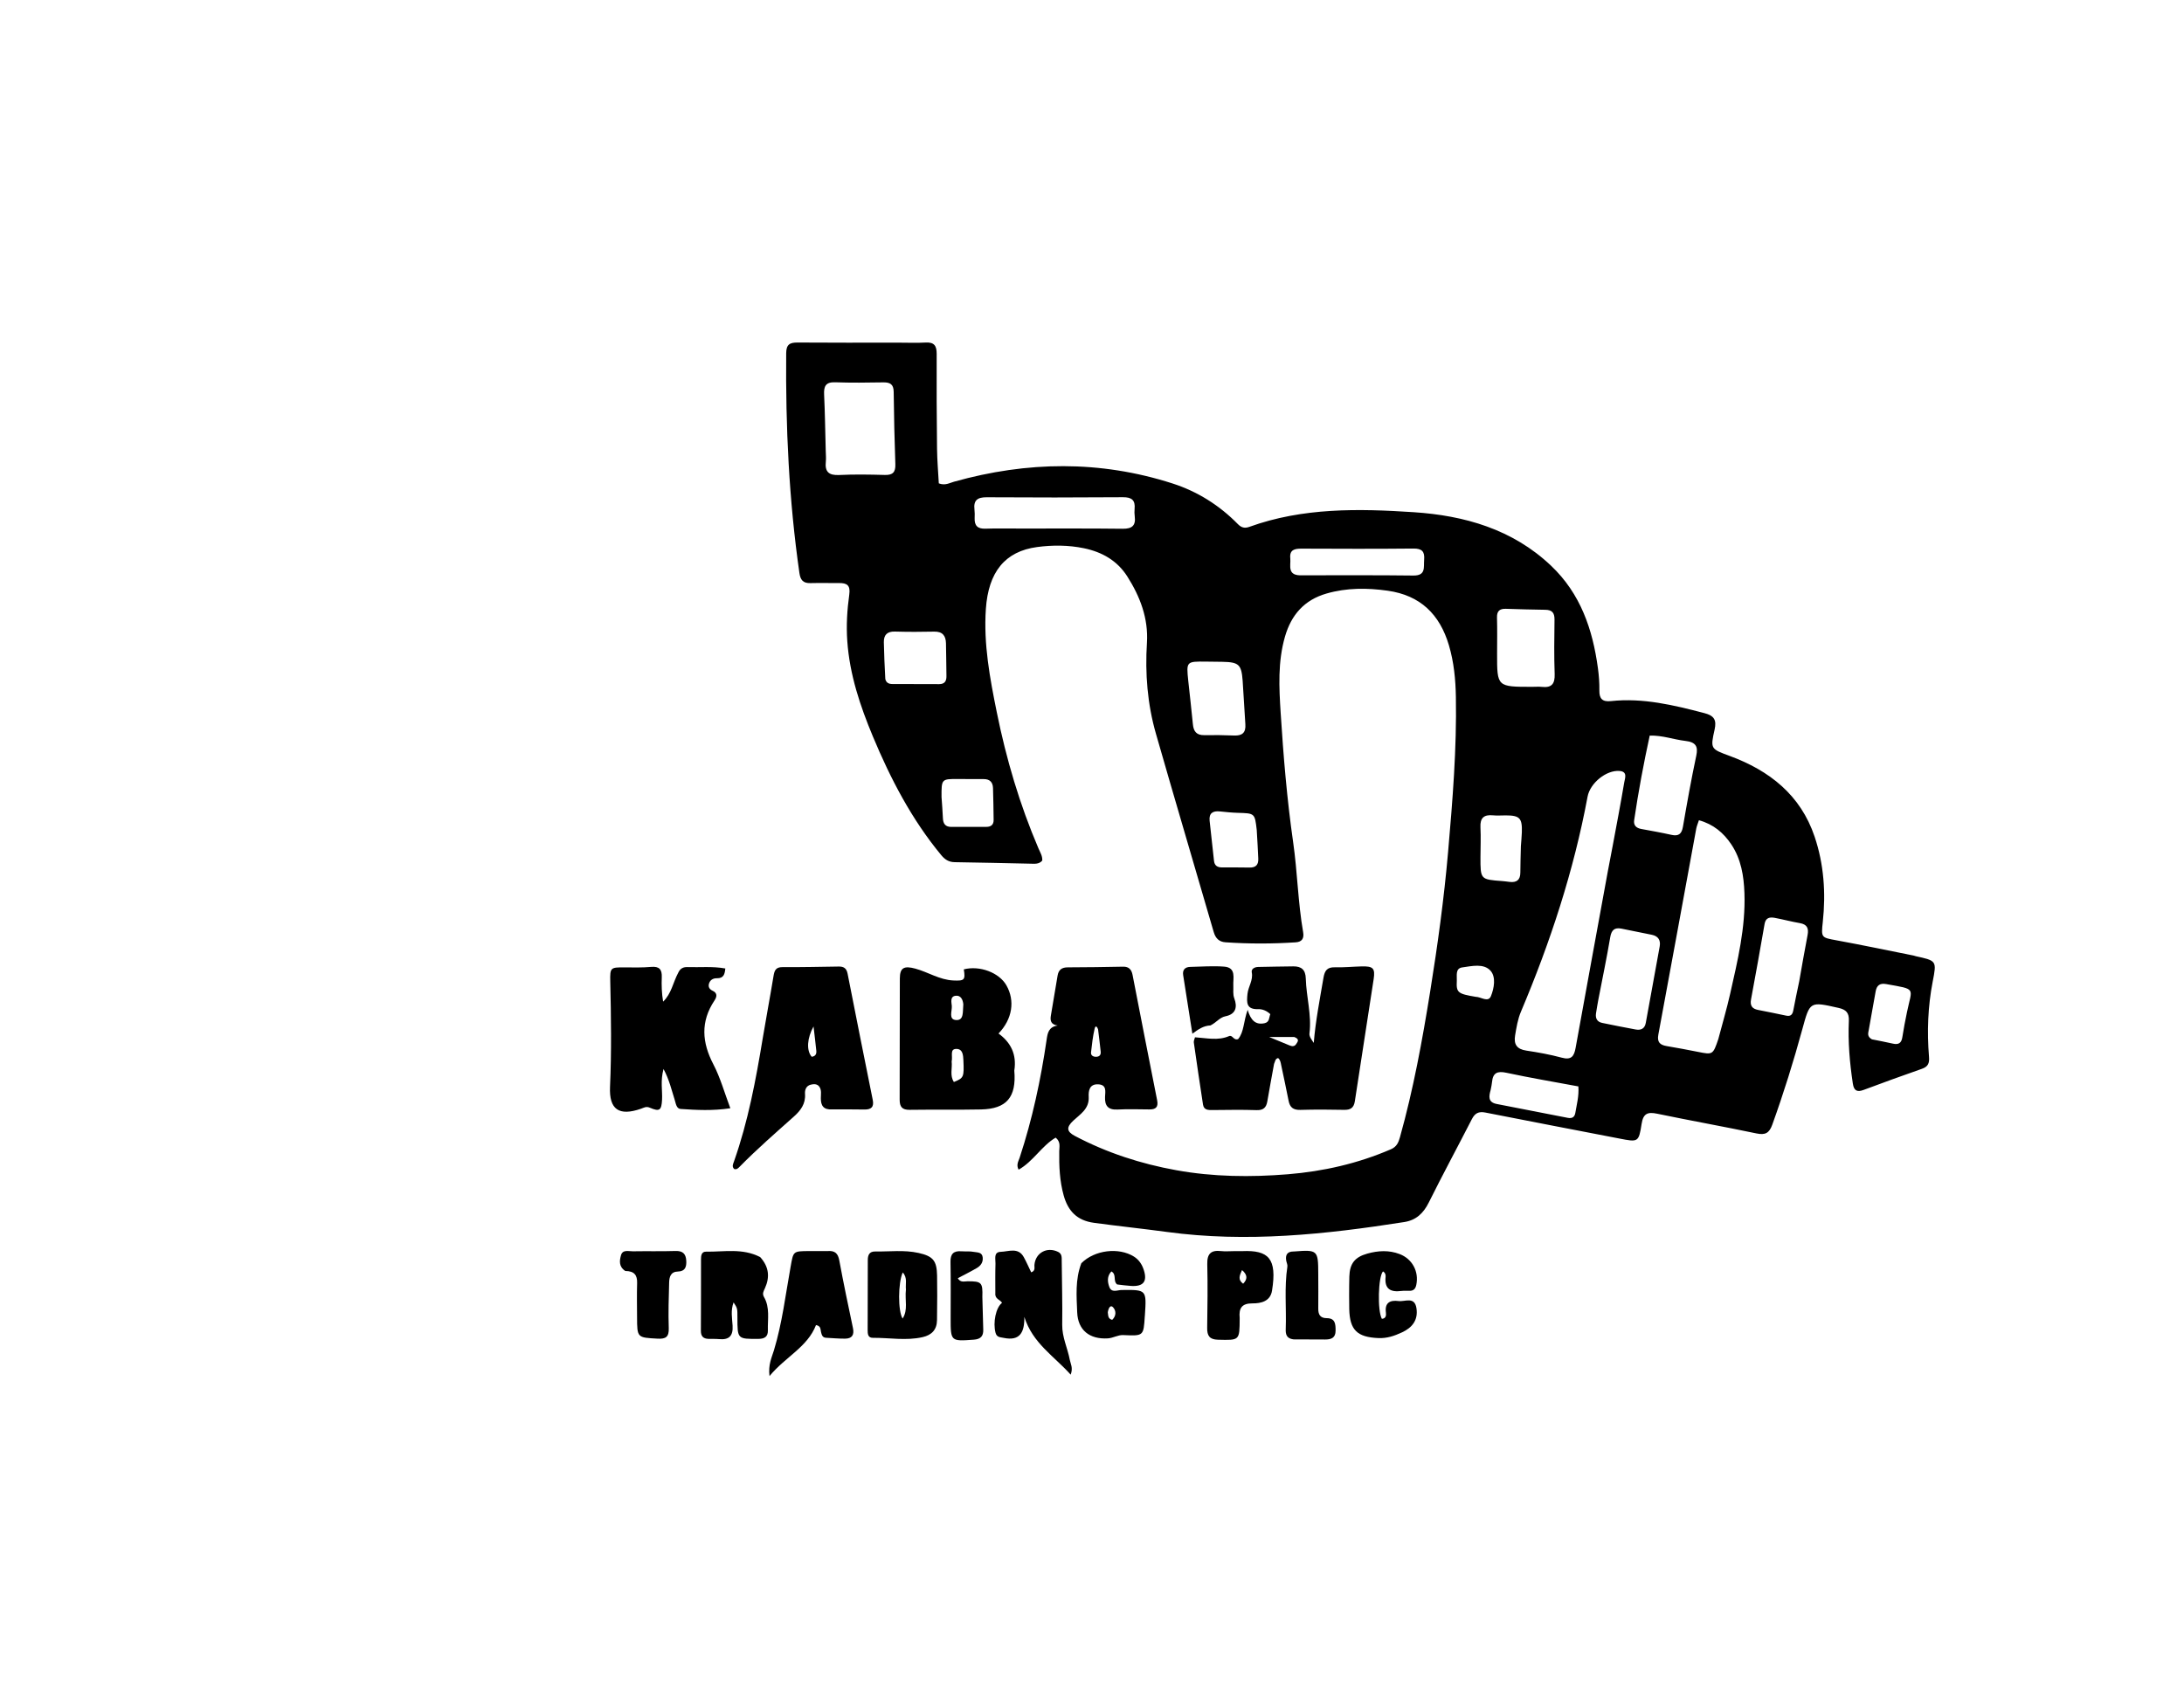 <svg version="1.1" id="Layer_1" xmlns="http://www.w3.org/2000/svg" xmlns:xlink="http://www.w3.org/1999/xlink" x="0px" y="0px"
	 width="100%" viewBox="0 0 1024 800" enable-background="new 0 0 1024 800" xml:space="preserve">
<path fill="#000000" opacity="1" stroke="none" 
	d="
M420.999,160.668 
	C425.665,160.669 429.843,160.858 433.995,160.617 
	C438.005,160.385 439.194,162.138 439.176,165.923 
	C439.107,180.755 439.176,195.589 439.345,210.421 
	C439.407,215.873 439.888,221.321 440.172,226.65 
	C443.086,227.798 445.182,226.47 447.348,225.863 
	C481.548,216.276 515.727,215.77 549.701,226.681 
	C561.409,230.44 571.733,236.918 580.406,245.77 
	C582.027,247.423 583.603,247.829 585.762,247.048 
	C610.846,237.969 637.015,238.467 662.879,240.173 
	C686.537,241.734 709.164,248.104 727.24,265.269 
	C741.065,278.397 746.746,295.107 749.213,313.331 
	C749.681,316.787 749.947,320.306 749.888,323.79 
	C749.821,327.73 751.396,329.168 755.297,328.75 
	C770.337,327.138 784.716,330.619 799.105,334.377 
	C803.708,335.579 804.932,337.583 803.908,342.142 
	C801.884,351.15 802.084,351.175 810.954,354.442 
	C829.676,361.337 844.236,372.786 850.808,392.304 
	C855.168,405.253 856.108,418.707 854.644,432.288 
	C853.845,439.7 853.904,439.603 861.046,440.913 
	C873.148,443.133 885.193,445.667 897.261,448.074 
	C897.586,448.139 897.894,448.289 898.218,448.36 
	C908.029,450.51 908.072,450.518 906.179,460.251 
	C903.904,471.948 903.473,483.744 904.444,495.577 
	C904.692,498.597 903.966,500.181 901.064,501.191 
	C891.941,504.363 882.868,507.681 873.818,511.055 
	C870.686,512.223 869.232,511.442 868.722,508.05 
	C867.256,498.303 866.421,488.517 866.863,478.673 
	C867.031,474.93 865.587,473.408 862.01,472.604 
	C848.505,469.568 848.624,469.487 845.048,482.597 
	C840.927,497.703 836.271,512.642 830.953,527.382 
	C829.519,531.357 827.642,532.324 823.553,531.468 
	C808.074,528.224 792.498,525.449 777.014,522.229 
	C772.522,521.294 770.45,522.082 769.682,527.046 
	C768.347,535.677 768.042,535.569 759.253,533.859 
	C738.334,529.789 717.391,525.837 696.489,521.686 
	C693.287,521.051 691.541,521.965 690.101,524.777 
	C683.419,537.818 676.448,550.713 669.922,563.831 
	C667.407,568.886 663.994,572.146 658.397,573.025 
	C621.462,578.822 584.499,582.745 547.052,577.658 
	C535.69,576.115 524.263,574.933 512.885,573.38 
	C504.976,572.3 500.761,567.827 498.736,560.597 
	C496.83,553.789 496.536,546.828 496.638,539.806 
	C496.668,537.775 497.422,535.438 494.96,533.437 
	C488.374,537.325 484.447,544.622 477.591,548.466 
	C476.358,546.18 477.54,544.472 478.072,542.858 
	C484.026,524.791 487.991,506.279 490.728,487.481 
	C491.163,484.499 491.612,481.491 495.917,480.872 
	C492.68,480.42 492.31,478.559 492.723,476.166 
	C493.799,469.935 494.829,463.697 495.867,457.46 
	C496.325,454.715 497.853,453.59 500.699,453.593 
	C509.344,453.6 517.989,453.423 526.633,453.277 
	C529.304,453.232 530.537,454.665 531.013,457.107 
	C534.834,476.71 538.634,496.317 542.54,515.902 
	C543.178,519.103 541.936,520.23 538.959,520.215 
	C533.959,520.19 528.947,519.99 523.963,520.265 
	C519.479,520.512 517.926,518.395 518.117,514.327 
	C518.242,511.67 518.955,508.608 514.851,508.44 
	C510.734,508.272 510.31,511.567 510.457,514.321 
	C510.761,519.999 506.43,522.46 503.168,525.53 
	C499.924,528.583 500.067,530.586 503.96,532.639 
	C518.968,540.554 534.884,545.719 551.559,548.723 
	C568.898,551.847 586.386,552.034 603.82,550.616 
	C620.461,549.262 636.692,545.577 652.144,538.898 
	C654.863,537.723 655.692,535.738 656.387,533.255 
	C662.682,510.779 666.869,487.868 670.568,464.856 
	C674.054,443.171 677.048,421.437 678.954,399.533 
	C681.063,375.304 683.039,351.087 682.611,326.749 
	C682.468,318.599 681.691,310.499 679.345,302.573 
	C675.041,288.031 665.91,279.146 650.656,276.989 
	C641.001,275.624 631.419,275.582 621.951,278.31 
	C611.551,281.306 605.426,288.297 602.474,298.54 
	C599.076,310.327 599.701,322.355 600.459,334.293 
	C601.747,354.559 603.42,374.824 606.314,394.926 
	C608.332,408.949 608.559,423.143 610.995,437.096 
	C611.51,440.049 610.424,441.667 607.512,441.859 
	C596.538,442.585 585.557,442.6 574.583,441.843 
	C571.582,441.636 569.92,439.97 569.063,437.016 
	C560.06,405.995 550.854,375.033 541.96,343.982 
	C537.983,330.099 536.848,315.846 537.756,301.412 
	C538.476,289.972 534.554,279.755 528.565,270.318 
	C523.861,262.905 516.743,258.825 508.191,257.065 
	C500.912,255.567 493.547,255.547 486.294,256.506 
	C471.15,258.51 463.416,268.307 462.24,285.502 
	C461.111,302.001 464.117,317.973 467.365,334.006 
	C471.809,355.947 478.1,377.271 486.919,397.854 
	C487.687,399.645 488.828,401.399 488.678,403.522 
	C487.15,405.313 485.063,405.02 483.105,404.983 
	C471.279,404.758 459.454,404.422 447.626,404.275 
	C444.817,404.239 443.004,403.014 441.307,400.965 
	C427.456,384.231 417.551,365.204 409.254,345.309 
	C403.285,330.997 398.376,316.375 397.265,300.653 
	C396.742,293.252 397.189,285.983 398.196,278.753 
	C398.8,274.417 397.095,273.364 393.416,273.395 
	C388.917,273.432 384.414,273.301 379.918,273.419 
	C376.567,273.507 375.287,271.956 374.824,268.728 
	C369.909,234.521 368.318,200.128 368.616,165.605 
	C368.652,161.47 370.332,160.585 374.003,160.615 
	C389.501,160.742 405,160.668 420.999,160.668 
M805.66,487.212 
	C807.523,480.15 809.6,473.137 811.204,466.017 
	C814.71,450.457 818.484,434.926 817.904,418.762 
	C817.613,410.647 816.329,402.818 811.756,395.954 
	C808.122,390.502 803.302,386.461 796.563,384.606 
	C796.002,386.337 795.522,387.399 795.317,388.512 
	C789.392,420.719 783.535,452.938 777.538,485.132 
	C776.872,488.709 778.327,489.978 781.464,490.512 
	C786.379,491.35 791.286,492.248 796.174,493.232 
	C803.049,494.616 803.154,494.596 805.66,487.212 
M753.855,408.547 
	C754.634,404.465 755.431,400.387 756.19,396.301 
	C758.009,386.5 759.899,376.711 761.544,366.88 
	C761.871,364.927 763.252,361.827 759.359,361.504 
	C753.146,360.989 745.544,367.18 744.355,373.561 
	C737.865,408.381 726.881,441.813 713.12,474.375 
	C711.6,477.971 711.032,481.698 710.388,485.461 
	C709.664,489.688 711.193,491.966 715.63,492.629 
	C721.212,493.463 726.803,494.476 732.246,495.944 
	C736.738,497.156 738.031,495.339 738.753,491.322 
	C743.665,463.999 748.732,436.705 753.855,408.547 
M387.161,211.45 
	C387.186,213.116 387.382,214.8 387.204,216.444 
	C386.69,221.176 388.552,222.97 393.419,222.732 
	C400.566,222.383 407.747,222.511 414.906,222.707 
	C418.639,222.809 419.921,221.353 419.797,217.707 
	C419.41,206.391 419.134,195.068 419.017,183.746 
	C418.979,180.124 417.297,179.24 414.058,179.296 
	C406.563,179.426 399.057,179.516 391.569,179.254 
	C387.157,179.1 386.209,181.091 386.396,184.994 
	C386.802,193.476 386.909,201.973 387.161,211.45 
M478.5,247.83 
	C494.47,247.841 510.441,247.74 526.409,247.933 
	C530.783,247.985 532.593,246.451 532.037,242.116 
	C531.889,240.967 531.858,239.778 531.971,238.627 
	C532.375,234.538 530.632,233.12 526.514,233.15 
	C505.222,233.307 483.928,233.316 462.636,233.173 
	C458.353,233.145 456.37,234.517 456.892,238.919 
	C457.047,240.234 457.031,241.58 456.976,242.907 
	C456.828,246.46 458.357,248.033 462.031,247.897 
	C467.181,247.706 472.343,247.84 478.5,247.83 
M749.394,468.81 
	C749.026,470.941 748.612,473.066 748.305,475.207 
	C747.976,477.506 748.818,479.158 751.228,479.649 
	C756.443,480.712 761.659,481.778 766.896,482.729 
	C769.331,483.172 771.149,482.406 771.65,479.638 
	C773.812,467.685 776.028,455.741 778.171,443.785 
	C778.696,440.858 777.484,438.935 774.471,438.322 
	C769.738,437.36 765.007,436.389 760.27,435.447 
	C756.971,434.791 755.543,436.107 754.969,439.52 
	C753.369,449.039 751.382,458.492 749.394,468.81 
M790.109,347.4 
	C784.711,346.77 779.507,344.767 773.495,344.922 
	C770.622,358.129 768.155,371.309 766.204,384.587 
	C765.85,386.996 767.158,388.271 769.503,388.701 
	C774.241,389.572 778.987,390.419 783.687,391.464 
	C787.064,392.216 788.492,391.027 789.076,387.636 
	C790.994,376.507 792.98,365.383 795.324,354.338 
	C796.22,350.118 795.246,347.969 790.109,347.4 
M718.462,322.054 
	C719.962,322.057 721.476,321.924 722.959,322.086 
	C727.562,322.589 729.087,320.608 728.923,316.044 
	C728.618,307.555 728.744,299.046 728.853,290.548 
	C728.893,287.416 727.767,285.957 724.536,285.93 
	C718.375,285.879 712.215,285.65 706.055,285.47 
	C703.2,285.386 701.796,286.47 701.888,289.583 
	C702.055,295.244 701.938,300.914 701.932,306.581 
	C701.916,322.067 701.914,322.067 718.462,322.054 
M843.593,460.122 
	C844.883,452.921 846.095,445.704 847.497,438.524 
	C848.127,435.302 847.328,433.442 843.866,432.848 
	C839.935,432.173 836.07,431.128 832.149,430.391 
	C829.842,429.957 827.873,430.236 827.353,433.234 
	C825.305,445.033 823.208,456.825 821.005,468.596 
	C820.456,471.531 821.483,473.008 824.295,473.558 
	C828.7,474.42 833.102,475.304 837.492,476.24 
	C839.693,476.709 840.469,475.622 840.834,473.668 
	C841.626,469.419 842.536,465.192 843.593,460.122 
M565.586,310.232 
	C556.22,310.128 556.197,310.13 557.133,319.241 
	C557.831,326.03 558.676,332.805 559.304,339.6 
	C559.617,342.988 561.036,344.774 564.639,344.718 
	C569.303,344.645 573.975,344.688 578.635,344.886 
	C582.473,345.05 584.186,343.517 583.903,339.601 
	C583.409,332.792 583.135,325.968 582.63,319.16 
	C582.065,311.545 580.822,310.465 573.045,310.324 
	C570.879,310.285 568.712,310.269 565.586,310.232 
M610.74,269.759 
	C628.037,269.772 645.336,269.65 662.63,269.871 
	C668.657,269.948 667.442,265.995 667.733,262.456 
	C668.051,258.6 666.712,257.174 662.683,257.215 
	C645.222,257.396 627.758,257.334 610.295,257.258 
	C607.034,257.244 604.552,257.742 604.969,261.778 
	C605.32,265.177 603.165,270.159 610.74,269.759 
M415.088,318.365 
	C415.475,320.146 416.725,320.729 418.386,320.733 
	C425.689,320.75 432.991,320.755 440.293,320.787 
	C442.86,320.798 443.801,319.433 443.754,317.019 
	C443.653,311.876 443.672,306.73 443.533,301.587 
	C443.438,298.084 441.897,296.075 437.998,296.17 
	C431.861,296.32 425.714,296.314 419.578,296.143 
	C415.913,296.041 414.339,297.754 414.405,301.174 
	C414.512,306.638 414.748,312.099 415.088,318.365 
M698.896,511.162 
	C698.064,514.109 697.625,516.862 701.747,517.659 
	C712.854,519.806 723.961,521.951 735.056,524.155 
	C737.156,524.572 738.301,523.779 738.624,521.792 
	C739.257,517.894 740.372,514.043 740.045,509.422 
	C728.775,507.32 717.486,505.423 706.304,503.024 
	C702.038,502.109 699.948,503.051 699.556,507.409 
	C699.467,508.401 699.246,509.382 698.896,511.162 
M713.088,396.75 
	C713.242,394.597 713.467,392.447 713.538,390.292 
	C713.759,383.612 712.548,382.357 706.005,382.339 
	C704.012,382.333 702.003,382.51 700.029,382.314 
	C695.787,381.892 693.899,383.493 694.132,387.928 
	C694.376,392.565 694.148,397.226 694.138,401.877 
	C694.116,412.387 694.12,412.382 704.312,413.132 
	C705.47,413.217 706.622,413.383 707.776,413.525 
	C711.075,413.929 712.83,412.634 712.835,409.15 
	C712.84,405.331 712.98,401.512 713.088,396.75 
M589.242,389.212 
	C588.335,381.32 588.333,381.363 580.419,381.143 
	C577.606,381.065 574.795,380.778 571.993,380.482 
	C568.695,380.134 566.77,381.25 567.146,384.854 
	C567.8,391.118 568.535,397.374 569.203,403.638 
	C569.447,405.926 570.843,406.729 572.938,406.736 
	C577.254,406.75 581.571,406.706 585.885,406.796 
	C588.89,406.859 590.102,405.421 589.955,402.534 
	C589.744,398.39 589.579,394.245 589.242,389.212 
M441.452,373.745 
	C441.674,377.056 441.964,380.364 442.098,383.678 
	C442.203,386.271 443.296,387.74 446.008,387.737 
	C451.485,387.73 456.962,387.722 462.438,387.721 
	C464.631,387.721 465.91,386.745 465.876,384.448 
	C465.804,379.47 465.754,374.491 465.588,369.516 
	C465.497,366.768 464.078,365.281 461.165,365.316 
	C457.183,365.365 453.199,365.28 449.216,365.27 
	C441.414,365.252 441.414,365.257 441.452,373.745 
M877.678,487.347 
	C880.931,488.006 884.2,488.595 887.431,489.346 
	C890.081,489.961 891.509,489.192 891.936,486.363 
	C892.53,482.427 893.314,478.517 894.11,474.615 
	C896.49,462.944 898.852,464.026 884.313,461.427 
	C881.438,460.913 879.917,462.035 879.424,464.88 
	C878.375,470.931 877.22,476.963 876.185,483.016 
	C875.947,484.412 875.294,486.013 877.678,487.347 
M691.885,467.408 
	C694.351,467.398 697.761,470.255 699.051,467.075 
	C700.551,463.381 701.478,458.077 698.847,455.166 
	C695.637,451.614 690.059,453.003 685.561,453.629 
	C682.252,454.09 683.176,457.564 683.05,459.878 
	C682.75,465.425 683.473,465.992 691.885,467.408 
M514.847,482.665 
	C514.504,481.588 513.673,480.51 513.248,482.289 
	C512.377,485.935 511.973,489.704 511.547,493.441 
	C511.393,494.789 512.387,495.498 513.743,495.53 
	C515.369,495.567 516.25,494.784 516.078,493.13 
	C515.741,489.868 515.329,486.613 514.847,482.665 
z"/>
<path fill="#000000" opacity="1" stroke="none" 
	d="
M597.362,498.861 
	C596.25,504.952 595.188,510.678 594.207,516.417 
	C593.712,519.317 592.382,520.654 589.166,520.542 
	C582.344,520.306 575.508,520.447 568.679,520.503 
	C566.583,520.52 564.462,520.612 564.047,517.926 
	C562.55,508.228 561.121,498.52 559.736,488.805 
	C559.631,488.067 560.079,487.249 560.289,486.391 
	C565.749,486.738 571.061,488.074 576.254,485.833 
	C577.922,485.113 578.347,488.048 580.528,487.22 
	C583.331,483.845 583.003,478.963 584.982,473.52 
	C586.422,478.439 588.73,480.718 592.929,479.78 
	C595.323,479.245 594.947,477.113 595.606,475.544 
	C593.868,473.881 591.798,473.137 589.995,473.197 
	C584.325,473.382 584.473,470.17 584.903,466.033 
	C585.259,462.602 587.63,459.678 586.91,455.961 
	C586.592,454.322 588.225,453.435 589.947,453.405 
	C595.435,453.308 600.922,453.18 606.41,453.134 
	C610.183,453.102 612.126,454.706 612.237,458.829 
	C612.468,467.436 615.057,475.884 613.959,484.626 
	C613.787,486.002 614.994,487.55 615.973,489.025 
	C616.814,478.702 618.815,468.621 620.53,458.49 
	C621.107,455.079 622.267,453.472 625.906,453.57 
	C630.056,453.682 634.219,453.26 638.378,453.149 
	C643.806,453.005 644.837,453.989 644.057,459.135 
	C641.165,478.214 638.131,497.271 635.245,516.35 
	C634.773,519.465 633.232,520.481 630.193,520.413 
	C623.366,520.259 616.529,520.235 609.703,520.43 
	C606.443,520.524 604.782,519.338 604.177,516.148 
	C603.122,510.591 601.861,505.074 600.724,499.533 
	C600.46,498.249 600.301,496.958 599.253,496.12 
	C597.829,496.488 597.929,497.697 597.362,498.861 
M606.85,486.262 
	C603.406,486.262 599.963,486.262 595.093,486.262 
	C599.145,487.938 601.883,489.084 604.633,490.202 
	C605.788,490.672 606.941,490.797 607.727,489.567 
	C608.418,488.486 609.552,487.291 606.85,486.262 
z"/>
<path fill="#000000" opacity="1" stroke="none" 
	d="
M390.28,520.201 
	C386.043,520.472 384.868,518.4 384.86,514.989 
	C384.855,513.195 385.296,511.229 384.204,509.62 
	C383.227,508.18 381.58,508.228 380.102,508.608 
	C377.927,509.168 377.314,511.112 377.445,512.925 
	C377.786,517.626 375.361,520.762 372.142,523.632 
	C363.583,531.262 354.938,538.799 346.887,546.98 
	C346.229,547.649 345.522,548.522 344.263,548.166 
	C343.001,547.024 343.755,545.705 344.166,544.539 
	C350.77,525.794 354.395,506.363 357.623,486.831 
	C359.226,477.128 361.074,467.466 362.663,457.761 
	C363.089,455.161 363.662,453.466 366.875,453.488 
	C375.681,453.549 384.489,453.329 393.296,453.212 
	C395.598,453.181 396.912,454.036 397.401,456.536 
	C401.264,476.286 405.233,496.014 409.2,515.743 
	C409.871,519.076 408.495,520.329 405.239,520.256 
	C400.41,520.147 395.578,520.214 390.28,520.201 
M380.563,495.515 
	C382.249,495.36 382.888,494.276 382.742,492.766 
	C382.4,489.241 381.95,485.725 381.44,481.31 
	C378.455,486.642 377.993,492.503 380.563,495.515 
z"/>
<path fill="#000000" opacity="1" stroke="none" 
	d="
M475.573,502.008 
	C476.63,514.504 471.954,519.984 459.924,520.226 
	C448.779,520.45 437.625,520.244 426.478,520.401 
	C422.959,520.451 421.804,518.952 421.817,515.627 
	C421.893,496.688 421.825,477.748 421.902,458.809 
	C421.922,453.759 423.873,452.768 429.113,454.177 
	C435.159,455.803 440.519,459.473 447.036,459.745 
	C452.122,459.957 452.711,459.569 451.895,454.537 
	C459.331,452.615 468.465,456.041 471.871,462.03 
	C475.967,469.231 474.708,477.824 468.17,484.621 
	C473.906,488.789 476.781,494.387 475.573,502.008 
M446.197,497.757 
	C446.572,500.933 445.231,504.337 447.251,507.351 
	C451.871,505.485 452.052,505.034 451.706,497.214 
	C451.6,494.804 451.421,491.905 448.519,491.841 
	C445.167,491.768 446.789,495.059 446.197,497.757 
M451.663,470.935 
	C451.467,468.732 450.475,466.681 448.175,466.902 
	C445.293,467.18 446.143,470.008 446.27,471.736 
	C446.442,474.082 444.585,478.124 448.333,478.307 
	C452.062,478.488 451.319,474.362 451.663,470.935 
z"/>
<path fill="#000000" opacity="1" stroke="none" 
	d="
M318.036,456.049 
	C319.006,453.894 320.662,453.406 322.342,453.467 
	C328.122,453.675 333.947,453.022 340.073,454.12 
	C339.82,456.812 339.316,458.76 336.123,458.706 
	C334.31,458.676 332.87,459.5 332.38,461.385 
	C331.977,462.937 332.819,463.969 334.139,464.579 
	C336.626,465.73 336.005,467.615 334.979,469.158 
	C328.384,479.069 329.117,488.802 334.487,499.093 
	C337.75,505.346 339.649,512.309 342.429,519.664 
	C334.187,520.911 326.634,520.509 319.123,519.998 
	C317.093,519.86 316.874,517.349 316.32,515.632 
	C314.876,511.156 313.889,506.501 311.11,501.253 
	C309.572,506.86 310.643,511.316 310.411,515.7 
	C310.148,520.643 309.25,521.365 304.681,519.403 
	C302.954,518.661 301.996,519.379 300.589,519.87 
	C290.193,523.496 285.548,520.246 286.019,509.615 
	C286.748,493.14 286.51,476.671 286.13,460.196 
	C285.98,453.671 286.283,453.568 292.818,453.616 
	C296.979,453.647 301.162,453.747 305.298,453.382 
	C309.138,453.043 310.43,454.592 310.285,458.212 
	C310.133,461.973 310.251,465.745 310.91,469.67 
	C314.821,465.95 315.518,460.738 318.036,456.049 
z"/>
<path fill="#000000" opacity="1" stroke="none" 
	d="
M466.678,606.427 
	C466.673,601.493 466.602,596.993 466.746,592.5 
	C466.814,590.367 465.748,587.081 469.221,586.982 
	C472.905,586.877 477.408,584.735 480.019,589.477 
	C481.287,591.781 482.335,594.207 483.498,596.609 
	C485.593,595.859 484.91,594.289 485.001,593.166 
	C485.462,587.486 490.85,584.456 496.095,587.005 
	C497.984,587.923 497.793,589.619 497.806,591.3 
	C497.886,601.261 498.18,611.223 498.034,621.18 
	C497.948,627.023 500.57,632.14 501.599,637.665 
	C501.952,639.559 503.21,641.322 502.009,644.577 
	C494.14,635.826 484.161,629.821 480.28,617.505 
	C480.395,624.847 478.133,628.902 470.595,627.336 
	C468.945,626.993 467.361,627.122 466.778,624.96 
	C465.493,620.196 466.898,613.11 469.811,610.911 
	C469.017,609.383 466.406,609.197 466.678,606.427 
z"/>
<path fill="#000000" opacity="1" stroke="none" 
	d="
M387.786,586.64 
	C391.548,586.277 392.919,587.79 393.52,591.041 
	C395.482,601.649 397.7,612.211 399.928,622.767 
	C400.608,625.99 399.439,627.66 396.258,627.697 
	C393.278,627.731 390.295,627.426 387.313,627.287 
	C385.554,627.205 385.277,625.875 384.944,624.562 
	C384.637,623.351 384.961,621.764 382.593,621.324 
	C378.587,631.691 368.291,636.167 360.792,645.251 
	C360.128,639.826 361.86,636.507 362.876,633.157 
	C366.746,620.388 368.306,607.171 370.666,594.118 
	C372.001,586.733 371.653,586.665 379.333,586.627 
	C381.994,586.613 384.654,586.633 387.786,586.64 
z"/>
<path fill="#000000" opacity="1" stroke="none" 
	d="
M439.43,607.547 
	C439.399,611.656 439.368,615.314 439.331,618.972 
	C439.285,623.489 436.858,626.01 432.596,626.983 
	C424.833,628.755 417.019,627.253 409.23,627.309 
	C406.904,627.325 406.811,625.388 406.811,623.692 
	C406.811,612.715 406.843,601.738 406.878,590.761 
	C406.886,588.498 407.649,586.793 410.281,586.831 
	C417.08,586.931 423.922,586.002 430.665,587.505 
	C437.513,589.032 439.233,591.169 439.362,598.115 
	C439.418,601.108 439.408,604.103 439.43,607.547 
M424.757,604.64 
	C424.461,602.056 425.586,599.158 423.265,596.669 
	C421.026,601.485 421.003,614.87 423.194,618.265 
	C425.872,614.19 424.171,609.727 424.757,604.64 
z"/>
<path fill="#000000" opacity="1" stroke="none" 
	d="
M356.409,589.44 
	C360.601,594.032 360.988,598.898 358.661,604.028 
	C358.018,605.446 357.295,606.588 358.212,608.169 
	C361.074,613.101 359.884,618.545 360.03,623.811 
	C360.112,626.799 358.457,627.791 355.596,627.806 
	C345.749,627.858 345.749,627.919 345.75,617.768 
	C345.751,613.469 345.751,613.469 343.948,610.69 
	C342.53,614.498 343.276,618.132 343.487,621.611 
	C343.781,626.46 341.806,628.352 337.12,627.914 
	C335.468,627.759 333.794,627.853 332.131,627.797 
	C329.701,627.716 328.602,626.532 328.619,624.009 
	C328.693,612.857 328.663,601.704 328.676,590.552 
	C328.679,588.81 328.846,586.869 331.079,586.907 
	C339.47,587.049 348.067,585.143 356.409,589.44 
z"/>
<path fill="#000000" opacity="1" stroke="none" 
	d="
M506.994,592.339 
	C513.233,586.065 524.557,584.791 531.624,589.19 
	C534.032,590.689 535.44,592.902 536.275,595.461 
	C538.042,600.874 536.117,603.314 530.406,602.987 
	C528.101,602.855 525.809,602.508 523.781,602.287 
	C521.694,600.585 523.713,597.641 521.091,596.174 
	C519.005,598.378 519.216,601.008 520.131,603.466 
	C521.199,606.335 523.892,604.912 525.815,604.89 
	C537.599,604.752 537.599,604.687 536.801,616.719 
	C536.79,616.885 536.764,617.05 536.754,617.216 
	C536.165,626.52 536.168,626.444 526.613,626.024 
	C524.159,625.916 521.936,627.419 519.383,627.57 
	C510.9,628.07 505.385,623.754 505.059,615.375 
	C504.764,607.778 504.069,600.072 506.994,592.339 
M519.405,615.344 
	C519.646,616.698 519.347,618.346 521.466,618.889 
	C523.403,617.045 523.398,614.655 521.877,612.99 
	C520.69,611.691 519.722,613.281 519.405,615.344 
z"/>
<path fill="#000000" opacity="1" stroke="none" 
	d="
M632.559,607.432 
	C632.574,604.214 632.574,601.388 632.658,598.564 
	C632.836,592.521 635.212,589.467 641.064,587.828 
	C646.135,586.408 651.23,586.114 656.248,588.038 
	C662.218,590.328 665.361,596.31 664.045,602.508 
	C663.682,604.22 662.861,605.206 661.089,605.263 
	C659.761,605.305 658.412,605.155 657.104,605.329 
	C652.015,606.007 649.056,604.427 649.658,598.709 
	C649.764,597.703 649.433,596.728 648.43,596.171 
	C646.168,598.708 645.784,614.554 647.899,618.395 
	C649.806,618.29 649.977,616.773 649.808,615.521 
	C649.161,610.762 651.829,609.537 655.723,610.062 
	C658.733,610.468 663.233,607.761 664.121,613.397 
	C665.012,619.052 662.016,622.595 657.359,624.748 
	C653.688,626.445 650.321,627.59 646.31,627.427 
	C636.326,627.023 632.832,623.646 632.616,613.803 
	C632.572,611.812 632.592,609.819 632.559,607.432 
z"/>
<path fill="#000000" opacity="1" stroke="none" 
	d="
M578.995,586.651 
	C580.482,586.653 581.481,586.694 582.477,586.653 
	C594.768,586.15 598.851,590.053 596.404,605.212 
	C595.598,610.206 591.24,611.189 587.231,611.159 
	C582.164,611.122 580.814,613.518 581.24,617.918 
	C581.256,618.083 581.244,618.251 581.243,618.417 
	C581.184,628.603 581.188,628.46 571.085,628.202 
	C567.073,628.099 565.951,626.315 566.005,622.649 
	C566.153,612.676 566.286,602.695 566.044,592.727 
	C565.926,587.832 567.843,586.094 572.524,586.636 
	C574.492,586.864 576.51,586.66 578.995,586.651 
M582.858,601.938 
	C584.931,599.822 585.031,597.85 582.337,595.543 
	C581.238,598.037 580.231,600.002 582.858,601.938 
z"/>
<path fill="#000000" opacity="1" stroke="none" 
	d="
M293.171,595.967 
	C290.056,593.922 290.468,591.076 291.16,588.598 
	C291.945,585.786 294.732,586.773 296.743,586.738 
	C303.393,586.619 310.05,586.805 316.695,586.59 
	C320.107,586.479 321.572,587.891 321.764,591.128 
	C321.933,593.983 321.266,596.149 317.884,596.222 
	C314.444,596.297 313.811,598.777 313.738,601.35 
	C313.535,608.482 313.308,615.628 313.555,622.752 
	C313.698,626.871 312.198,627.919 308.322,627.703 
	C298.743,627.172 298.729,627.311 298.697,617.616 
	C298.679,612.295 298.556,606.971 298.725,601.656 
	C298.843,597.913 297.4,595.994 293.171,595.967 
z"/>
<path fill="#000000" opacity="1" stroke="none" 
	d="
M606.417,628.039 
	C603.067,627.595 602.754,625.459 602.835,623.185 
	C603.185,613.432 602.115,603.642 603.608,593.912 
	C603.747,593.012 603.209,592.02 603.052,591.06 
	C602.626,588.434 603.539,586.842 606.419,586.83 
	C606.585,586.829 606.751,586.823 606.917,586.81 
	C617.761,585.962 618.06,586.241 618.081,597.209 
	C618.091,602.675 618.162,608.141 618.091,613.606 
	C618.055,616.397 619.006,618.074 622.035,618.088 
	C626.119,618.106 626.213,620.894 626.209,623.94 
	C626.205,627.378 624.132,628.099 621.327,628.096 
	C616.51,628.093 611.693,628.089 606.417,628.039 
z"/>
<path fill="#000000" opacity="1" stroke="none" 
	d="
M567.551,480.829 
	C564.266,480.982 561.954,482.578 559.06,484.706 
	C557.547,475.11 556.118,466.182 554.744,457.246 
	C554.365,454.776 555.594,453.438 558.044,453.382 
	C563.345,453.26 568.676,452.859 573.944,453.251 
	C579.818,453.688 578.054,458.787 578.259,462.196 
	C578.381,464.223 577.937,466.062 578.754,468.257 
	C580.147,472.001 579.602,475.542 574.586,476.531 
	C571.874,477.066 570.254,479.505 567.551,480.829 
z"/>
<path fill="#000000" opacity="1" stroke="none" 
	d="
M460.591,608.14 
	C460.779,613.527 460.878,618.515 461.015,623.502 
	C461.099,626.572 459.74,627.943 456.58,628.178 
	C445.806,628.98 445.712,628.959 445.726,618.174 
	C445.737,609.349 445.82,600.522 445.658,591.699 
	C445.591,588.021 447.046,586.467 450.665,586.73 
	C452.653,586.875 454.701,586.633 456.631,587.018 
	C458.234,587.337 460.543,587.036 460.764,589.718 
	C460.955,592.029 459.738,593.571 457.938,594.618 
	C455.104,596.266 452.16,597.725 449.075,599.363 
	C450.33,601.515 452.12,600.812 453.607,600.804 
	C460.228,600.77 460.816,601.331 460.591,608.14 
z"/>
</svg>